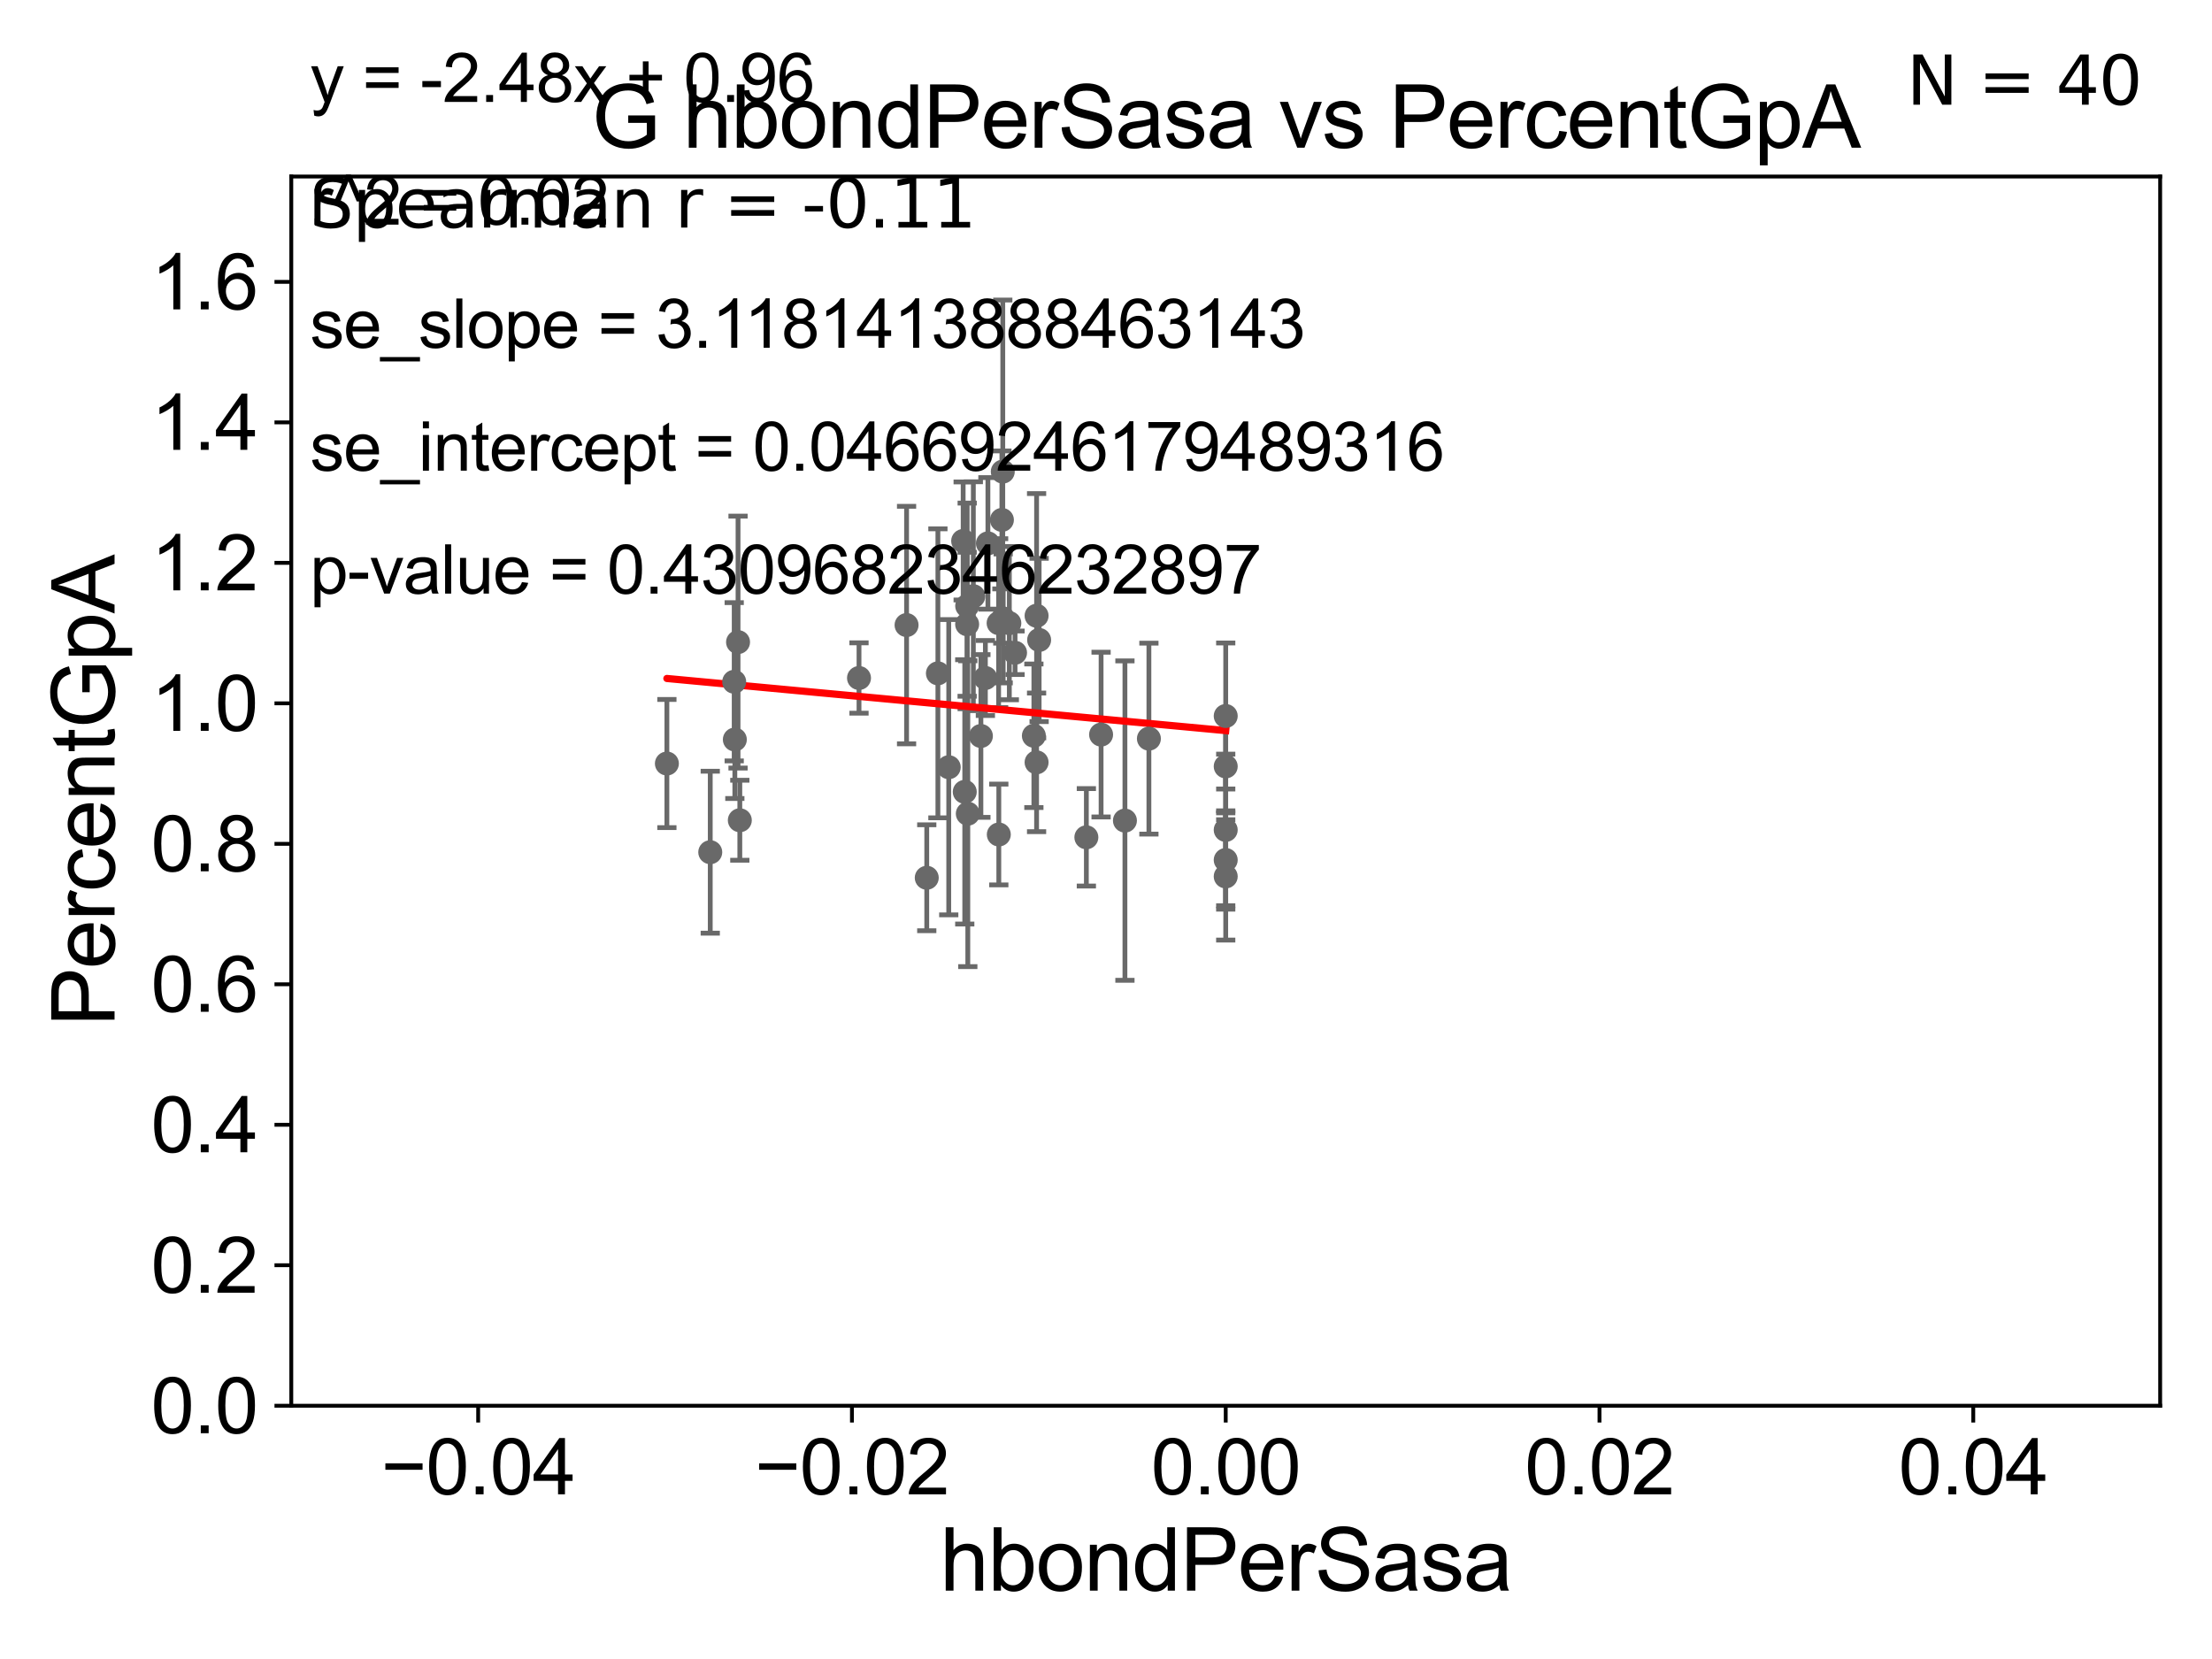 <?xml version="1.0" encoding="utf-8" standalone="no"?>
<!DOCTYPE svg PUBLIC "-//W3C//DTD SVG 1.1//EN"
  "http://www.w3.org/Graphics/SVG/1.1/DTD/svg11.dtd">
<svg xmlns:xlink="http://www.w3.org/1999/xlink" width="460.8pt" height="345.6pt" viewBox="0 0 460.8 345.6" xmlns="http://www.w3.org/2000/svg" version="1.1">
 <defs>
  <style type="text/css">*{stroke-linejoin: round; stroke-linecap: butt}</style>
 </defs>
 <g id="figure_1">
  <g id="patch_1">
   <path d="M 0 345.6 
L 460.8 345.6 
L 460.8 0 
L 0 0 
z
" style="fill: #ffffff"/>
  </g>
  <g id="axes_1">
   <g id="patch_2">
    <path d="M 60.68 292.84 
L 450 292.84 
L 450 36.775 
L 60.68 36.775 
z
" style="fill: #ffffff"/>
   </g>
   <g id="PathCollection_1">
    <defs>
     <path id="m5a0ee849ea" d="M 0 1.118 
C 0.297 1.118 0.581 1 0.791 0.791 
C 1 0.581 1.118 0.297 1.118 0 
C 1.118 -0.297 1 -0.581 0.791 -0.791 
C 0.581 -1 0.297 -1.118 0 -1.118 
C -0.297 -1.118 -0.581 -1 -0.791 -0.791 
C -1 -0.581 -1.118 -0.297 -1.118 0 
C -1.118 0.297 -1 0.581 -0.791 0.791 
C -0.581 1 -0.297 1.118 0 1.118 
z
" style="stroke: #696969"/>
    </defs>
    <g clip-path="url(#pacbccdaac9)">
     <use xlink:href="#m5a0ee849ea" x="205.273" y="141.24" style="fill: #696969; stroke: #696969"/>
     <use xlink:href="#m5a0ee849ea" x="211.454" y="135.984" style="fill: #696969; stroke: #696969"/>
     <use xlink:href="#m5a0ee849ea" x="215.376" y="153.276" style="fill: #696969; stroke: #696969"/>
     <use xlink:href="#m5a0ee849ea" x="200.644" y="112.694" style="fill: #696969; stroke: #696969"/>
     <use xlink:href="#m5a0ee849ea" x="208.071" y="173.84" style="fill: #696969; stroke: #696969"/>
     <use xlink:href="#m5a0ee849ea" x="202.764" y="124.199" style="fill: #696969; stroke: #696969"/>
     <use xlink:href="#m5a0ee849ea" x="193.06" y="182.855" style="fill: #696969; stroke: #696969"/>
     <use xlink:href="#m5a0ee849ea" x="138.925" y="159.059" style="fill: #696969; stroke: #696969"/>
     <use xlink:href="#m5a0ee849ea" x="215.94" y="128.271" style="fill: #696969; stroke: #696969"/>
     <use xlink:href="#m5a0ee849ea" x="255.34" y="159.655" style="fill: #696969; stroke: #696969"/>
     <use xlink:href="#m5a0ee849ea" x="234.344" y="170.946" style="fill: #696969; stroke: #696969"/>
     <use xlink:href="#m5a0ee849ea" x="226.309" y="174.428" style="fill: #696969; stroke: #696969"/>
     <use xlink:href="#m5a0ee849ea" x="239.338" y="153.873" style="fill: #696969; stroke: #696969"/>
     <use xlink:href="#m5a0ee849ea" x="255.34" y="172.893" style="fill: #696969; stroke: #696969"/>
     <use xlink:href="#m5a0ee849ea" x="216.47" y="133.316" style="fill: #696969; stroke: #696969"/>
     <use xlink:href="#m5a0ee849ea" x="229.377" y="153.029" style="fill: #696969; stroke: #696969"/>
     <use xlink:href="#m5a0ee849ea" x="255.34" y="179.153" style="fill: #696969; stroke: #696969"/>
     <use xlink:href="#m5a0ee849ea" x="201.613" y="169.507" style="fill: #696969; stroke: #696969"/>
     <use xlink:href="#m5a0ee849ea" x="208.978" y="128.83" style="fill: #696969; stroke: #696969"/>
     <use xlink:href="#m5a0ee849ea" x="208.898" y="98.244" style="fill: #696969; stroke: #696969"/>
     <use xlink:href="#m5a0ee849ea" x="197.641" y="159.824" style="fill: #696969; stroke: #696969"/>
     <use xlink:href="#m5a0ee849ea" x="188.855" y="130.211" style="fill: #696969; stroke: #696969"/>
     <use xlink:href="#m5a0ee849ea" x="215.939" y="158.81" style="fill: #696969; stroke: #696969"/>
     <use xlink:href="#m5a0ee849ea" x="201.483" y="126.225" style="fill: #696969; stroke: #696969"/>
     <use xlink:href="#m5a0ee849ea" x="178.947" y="141.241" style="fill: #696969; stroke: #696969"/>
     <use xlink:href="#m5a0ee849ea" x="153.081" y="154.059" style="fill: #696969; stroke: #696969"/>
     <use xlink:href="#m5a0ee849ea" x="205.8" y="113.195" style="fill: #696969; stroke: #696969"/>
     <use xlink:href="#m5a0ee849ea" x="201.474" y="130.045" style="fill: #696969; stroke: #696969"/>
     <use xlink:href="#m5a0ee849ea" x="208.716" y="108.307" style="fill: #696969; stroke: #696969"/>
     <use xlink:href="#m5a0ee849ea" x="147.959" y="177.53" style="fill: #696969; stroke: #696969"/>
     <use xlink:href="#m5a0ee849ea" x="154.118" y="170.873" style="fill: #696969; stroke: #696969"/>
     <use xlink:href="#m5a0ee849ea" x="200.977" y="164.96" style="fill: #696969; stroke: #696969"/>
     <use xlink:href="#m5a0ee849ea" x="208.031" y="129.809" style="fill: #696969; stroke: #696969"/>
     <use xlink:href="#m5a0ee849ea" x="152.948" y="142.026" style="fill: #696969; stroke: #696969"/>
     <use xlink:href="#m5a0ee849ea" x="210.263" y="129.815" style="fill: #696969; stroke: #696969"/>
     <use xlink:href="#m5a0ee849ea" x="153.748" y="133.761" style="fill: #696969; stroke: #696969"/>
     <use xlink:href="#m5a0ee849ea" x="204.34" y="153.321" style="fill: #696969; stroke: #696969"/>
     <use xlink:href="#m5a0ee849ea" x="195.383" y="140.27" style="fill: #696969; stroke: #696969"/>
     <use xlink:href="#m5a0ee849ea" x="255.34" y="182.58" style="fill: #696969; stroke: #696969"/>
     <use xlink:href="#m5a0ee849ea" x="255.34" y="149.156" style="fill: #696969; stroke: #696969"/>
    </g>
   </g>
   <g id="matplotlib.axis_1">
    <g id="xtick_1">
     <g id="line2d_1">
      <defs>
       <path id="mcd9a5e4a16" d="M 0 0 
L 0 3.5 
" style="stroke: #000000; stroke-width: 0.8"/>
      </defs>
      <g>
       <use xlink:href="#mcd9a5e4a16" x="99.612" y="292.84" style="stroke: #000000; stroke-width: 0.8"/>
      </g>
     </g>
     <g id="text_1">
      <!-- −0.04 -->
      <g transform="translate(79.371 311.293)scale(0.16 -0.16)">
       <defs>
        <path id="ArialMT-2212" d="M 3381 1997 
L 356 1997 
L 356 2522 
L 3381 2522 
L 3381 1997 
z
" transform="scale(0.016)"/>
        <path id="ArialMT-30" d="M 266 2259 
Q 266 3072 433 3567 
Q 600 4063 929 4331 
Q 1259 4600 1759 4600 
Q 2128 4600 2406 4451 
Q 2684 4303 2865 4023 
Q 3047 3744 3150 3342 
Q 3253 2941 3253 2259 
Q 3253 1453 3087 958 
Q 2922 463 2592 192 
Q 2263 -78 1759 -78 
Q 1097 -78 719 397 
Q 266 969 266 2259 
z
M 844 2259 
Q 844 1131 1108 757 
Q 1372 384 1759 384 
Q 2147 384 2411 759 
Q 2675 1134 2675 2259 
Q 2675 3391 2411 3762 
Q 2147 4134 1753 4134 
Q 1366 4134 1134 3806 
Q 844 3388 844 2259 
z
" transform="scale(0.016)"/>
        <path id="ArialMT-2e" d="M 581 0 
L 581 641 
L 1222 641 
L 1222 0 
L 581 0 
z
" transform="scale(0.016)"/>
        <path id="ArialMT-34" d="M 2069 0 
L 2069 1097 
L 81 1097 
L 81 1613 
L 2172 4581 
L 2631 4581 
L 2631 1613 
L 3250 1613 
L 3250 1097 
L 2631 1097 
L 2631 0 
L 2069 0 
z
M 2069 1613 
L 2069 3678 
L 634 1613 
L 2069 1613 
z
" transform="scale(0.016)"/>
       </defs>
       <use xlink:href="#ArialMT-2212"/>
       <use xlink:href="#ArialMT-30" x="58.398"/>
       <use xlink:href="#ArialMT-2e" x="114.014"/>
       <use xlink:href="#ArialMT-30" x="141.797"/>
       <use xlink:href="#ArialMT-34" x="197.412"/>
      </g>
     </g>
    </g>
    <g id="xtick_2">
     <g id="line2d_2">
      <g>
       <use xlink:href="#mcd9a5e4a16" x="177.476" y="292.84" style="stroke: #000000; stroke-width: 0.8"/>
      </g>
     </g>
     <g id="text_2">
      <!-- −0.02 -->
      <g transform="translate(157.235 311.293)scale(0.16 -0.16)">
       <defs>
        <path id="ArialMT-32" d="M 3222 541 
L 3222 0 
L 194 0 
Q 188 203 259 391 
Q 375 700 629 1000 
Q 884 1300 1366 1694 
Q 2113 2306 2375 2664 
Q 2638 3022 2638 3341 
Q 2638 3675 2398 3904 
Q 2159 4134 1775 4134 
Q 1369 4134 1125 3890 
Q 881 3647 878 3216 
L 300 3275 
Q 359 3922 746 4261 
Q 1134 4600 1788 4600 
Q 2447 4600 2831 4234 
Q 3216 3869 3216 3328 
Q 3216 3053 3103 2787 
Q 2991 2522 2730 2228 
Q 2469 1934 1863 1422 
Q 1356 997 1212 845 
Q 1069 694 975 541 
L 3222 541 
z
" transform="scale(0.016)"/>
       </defs>
       <use xlink:href="#ArialMT-2212"/>
       <use xlink:href="#ArialMT-30" x="58.398"/>
       <use xlink:href="#ArialMT-2e" x="114.014"/>
       <use xlink:href="#ArialMT-30" x="141.797"/>
       <use xlink:href="#ArialMT-32" x="197.412"/>
      </g>
     </g>
    </g>
    <g id="xtick_3">
     <g id="line2d_3">
      <g>
       <use xlink:href="#mcd9a5e4a16" x="255.34" y="292.84" style="stroke: #000000; stroke-width: 0.8"/>
      </g>
     </g>
     <g id="text_3">
      <!-- 0.00 -->
      <g transform="translate(239.771 311.293)scale(0.16 -0.16)">
       <use xlink:href="#ArialMT-30"/>
       <use xlink:href="#ArialMT-2e" x="55.615"/>
       <use xlink:href="#ArialMT-30" x="83.398"/>
       <use xlink:href="#ArialMT-30" x="139.014"/>
      </g>
     </g>
    </g>
    <g id="xtick_4">
     <g id="line2d_4">
      <g>
       <use xlink:href="#mcd9a5e4a16" x="333.204" y="292.84" style="stroke: #000000; stroke-width: 0.8"/>
      </g>
     </g>
     <g id="text_4">
      <!-- 0.02 -->
      <g transform="translate(317.635 311.293)scale(0.16 -0.16)">
       <use xlink:href="#ArialMT-30"/>
       <use xlink:href="#ArialMT-2e" x="55.615"/>
       <use xlink:href="#ArialMT-30" x="83.398"/>
       <use xlink:href="#ArialMT-32" x="139.014"/>
      </g>
     </g>
    </g>
    <g id="xtick_5">
     <g id="line2d_5">
      <g>
       <use xlink:href="#mcd9a5e4a16" x="411.068" y="292.84" style="stroke: #000000; stroke-width: 0.8"/>
      </g>
     </g>
     <g id="text_5">
      <!-- 0.04 -->
      <g transform="translate(395.499 311.293)scale(0.16 -0.16)">
       <use xlink:href="#ArialMT-30"/>
       <use xlink:href="#ArialMT-2e" x="55.615"/>
       <use xlink:href="#ArialMT-30" x="83.398"/>
       <use xlink:href="#ArialMT-34" x="139.014"/>
      </g>
     </g>
    </g>
    <g id="text_6">
     <!-- hbondPerSasa -->
     <g transform="translate(195.798 331.357)scale(0.18 -0.18)">
      <defs>
       <path id="ArialMT-68" d="M 422 0 
L 422 4581 
L 984 4581 
L 984 2938 
Q 1378 3394 1978 3394 
Q 2347 3394 2619 3248 
Q 2891 3103 3008 2847 
Q 3125 2591 3125 2103 
L 3125 0 
L 2563 0 
L 2563 2103 
Q 2563 2525 2380 2717 
Q 2197 2909 1863 2909 
Q 1613 2909 1392 2779 
Q 1172 2650 1078 2428 
Q 984 2206 984 1816 
L 984 0 
L 422 0 
z
" transform="scale(0.016)"/>
       <path id="ArialMT-62" d="M 941 0 
L 419 0 
L 419 4581 
L 981 4581 
L 981 2947 
Q 1338 3394 1891 3394 
Q 2197 3394 2470 3270 
Q 2744 3147 2920 2923 
Q 3097 2700 3197 2384 
Q 3297 2069 3297 1709 
Q 3297 856 2875 390 
Q 2453 -75 1863 -75 
Q 1275 -75 941 416 
L 941 0 
z
M 934 1684 
Q 934 1088 1097 822 
Q 1363 388 1816 388 
Q 2184 388 2453 708 
Q 2722 1028 2722 1663 
Q 2722 2313 2464 2622 
Q 2206 2931 1841 2931 
Q 1472 2931 1203 2611 
Q 934 2291 934 1684 
z
" transform="scale(0.016)"/>
       <path id="ArialMT-6f" d="M 213 1659 
Q 213 2581 725 3025 
Q 1153 3394 1769 3394 
Q 2453 3394 2887 2945 
Q 3322 2497 3322 1706 
Q 3322 1066 3130 698 
Q 2938 331 2570 128 
Q 2203 -75 1769 -75 
Q 1072 -75 642 372 
Q 213 819 213 1659 
z
M 791 1659 
Q 791 1022 1069 705 
Q 1347 388 1769 388 
Q 2188 388 2466 706 
Q 2744 1025 2744 1678 
Q 2744 2294 2464 2611 
Q 2184 2928 1769 2928 
Q 1347 2928 1069 2612 
Q 791 2297 791 1659 
z
" transform="scale(0.016)"/>
       <path id="ArialMT-6e" d="M 422 0 
L 422 3319 
L 928 3319 
L 928 2847 
Q 1294 3394 1984 3394 
Q 2284 3394 2536 3286 
Q 2788 3178 2913 3003 
Q 3038 2828 3088 2588 
Q 3119 2431 3119 2041 
L 3119 0 
L 2556 0 
L 2556 2019 
Q 2556 2363 2490 2533 
Q 2425 2703 2258 2804 
Q 2091 2906 1866 2906 
Q 1506 2906 1245 2678 
Q 984 2450 984 1813 
L 984 0 
L 422 0 
z
" transform="scale(0.016)"/>
       <path id="ArialMT-64" d="M 2575 0 
L 2575 419 
Q 2259 -75 1647 -75 
Q 1250 -75 917 144 
Q 584 363 401 755 
Q 219 1147 219 1656 
Q 219 2153 384 2558 
Q 550 2963 881 3178 
Q 1213 3394 1622 3394 
Q 1922 3394 2156 3267 
Q 2391 3141 2538 2938 
L 2538 4581 
L 3097 4581 
L 3097 0 
L 2575 0 
z
M 797 1656 
Q 797 1019 1065 703 
Q 1334 388 1700 388 
Q 2069 388 2326 689 
Q 2584 991 2584 1609 
Q 2584 2291 2321 2609 
Q 2059 2928 1675 2928 
Q 1300 2928 1048 2622 
Q 797 2316 797 1656 
z
" transform="scale(0.016)"/>
       <path id="ArialMT-50" d="M 494 0 
L 494 4581 
L 2222 4581 
Q 2678 4581 2919 4538 
Q 3256 4481 3484 4323 
Q 3713 4166 3852 3881 
Q 3991 3597 3991 3256 
Q 3991 2672 3619 2267 
Q 3247 1863 2275 1863 
L 1100 1863 
L 1100 0 
L 494 0 
z
M 1100 2403 
L 2284 2403 
Q 2872 2403 3119 2622 
Q 3366 2841 3366 3238 
Q 3366 3525 3220 3729 
Q 3075 3934 2838 4000 
Q 2684 4041 2272 4041 
L 1100 4041 
L 1100 2403 
z
" transform="scale(0.016)"/>
       <path id="ArialMT-65" d="M 2694 1069 
L 3275 997 
Q 3138 488 2766 206 
Q 2394 -75 1816 -75 
Q 1088 -75 661 373 
Q 234 822 234 1631 
Q 234 2469 665 2931 
Q 1097 3394 1784 3394 
Q 2450 3394 2872 2941 
Q 3294 2488 3294 1666 
Q 3294 1616 3291 1516 
L 816 1516 
Q 847 969 1125 678 
Q 1403 388 1819 388 
Q 2128 388 2347 550 
Q 2566 713 2694 1069 
z
M 847 1978 
L 2700 1978 
Q 2663 2397 2488 2606 
Q 2219 2931 1791 2931 
Q 1403 2931 1139 2672 
Q 875 2413 847 1978 
z
" transform="scale(0.016)"/>
       <path id="ArialMT-72" d="M 416 0 
L 416 3319 
L 922 3319 
L 922 2816 
Q 1116 3169 1280 3281 
Q 1444 3394 1641 3394 
Q 1925 3394 2219 3213 
L 2025 2691 
Q 1819 2813 1613 2813 
Q 1428 2813 1281 2702 
Q 1134 2591 1072 2394 
Q 978 2094 978 1738 
L 978 0 
L 416 0 
z
" transform="scale(0.016)"/>
       <path id="ArialMT-53" d="M 288 1472 
L 859 1522 
Q 900 1178 1048 958 
Q 1197 738 1509 602 
Q 1822 466 2213 466 
Q 2559 466 2825 569 
Q 3091 672 3220 851 
Q 3350 1031 3350 1244 
Q 3350 1459 3225 1620 
Q 3100 1781 2813 1891 
Q 2628 1963 1997 2114 
Q 1366 2266 1113 2400 
Q 784 2572 623 2826 
Q 463 3081 463 3397 
Q 463 3744 659 4045 
Q 856 4347 1234 4503 
Q 1613 4659 2075 4659 
Q 2584 4659 2973 4495 
Q 3363 4331 3572 4012 
Q 3781 3694 3797 3291 
L 3216 3247 
Q 3169 3681 2898 3903 
Q 2628 4125 2100 4125 
Q 1550 4125 1298 3923 
Q 1047 3722 1047 3438 
Q 1047 3191 1225 3031 
Q 1400 2872 2139 2705 
Q 2878 2538 3153 2413 
Q 3553 2228 3743 1945 
Q 3934 1663 3934 1294 
Q 3934 928 3725 604 
Q 3516 281 3123 101 
Q 2731 -78 2241 -78 
Q 1619 -78 1198 103 
Q 778 284 539 648 
Q 300 1013 288 1472 
z
" transform="scale(0.016)"/>
       <path id="ArialMT-61" d="M 2588 409 
Q 2275 144 1986 34 
Q 1697 -75 1366 -75 
Q 819 -75 525 192 
Q 231 459 231 875 
Q 231 1119 342 1320 
Q 453 1522 633 1644 
Q 813 1766 1038 1828 
Q 1203 1872 1538 1913 
Q 2219 1994 2541 2106 
Q 2544 2222 2544 2253 
Q 2544 2597 2384 2738 
Q 2169 2928 1744 2928 
Q 1347 2928 1158 2789 
Q 969 2650 878 2297 
L 328 2372 
Q 403 2725 575 2942 
Q 747 3159 1072 3276 
Q 1397 3394 1825 3394 
Q 2250 3394 2515 3294 
Q 2781 3194 2906 3042 
Q 3031 2891 3081 2659 
Q 3109 2516 3109 2141 
L 3109 1391 
Q 3109 606 3145 398 
Q 3181 191 3288 0 
L 2700 0 
Q 2613 175 2588 409 
z
M 2541 1666 
Q 2234 1541 1622 1453 
Q 1275 1403 1131 1340 
Q 988 1278 909 1158 
Q 831 1038 831 891 
Q 831 666 1001 516 
Q 1172 366 1500 366 
Q 1825 366 2078 508 
Q 2331 650 2450 897 
Q 2541 1088 2541 1459 
L 2541 1666 
z
" transform="scale(0.016)"/>
       <path id="ArialMT-73" d="M 197 991 
L 753 1078 
Q 800 744 1014 566 
Q 1228 388 1613 388 
Q 2000 388 2187 545 
Q 2375 703 2375 916 
Q 2375 1106 2209 1216 
Q 2094 1291 1634 1406 
Q 1016 1563 777 1677 
Q 538 1791 414 1992 
Q 291 2194 291 2438 
Q 291 2659 392 2848 
Q 494 3038 669 3163 
Q 800 3259 1026 3326 
Q 1253 3394 1513 3394 
Q 1903 3394 2198 3281 
Q 2494 3169 2634 2976 
Q 2775 2784 2828 2463 
L 2278 2388 
Q 2241 2644 2061 2787 
Q 1881 2931 1553 2931 
Q 1166 2931 1000 2803 
Q 834 2675 834 2503 
Q 834 2394 903 2306 
Q 972 2216 1119 2156 
Q 1203 2125 1616 2013 
Q 2213 1853 2448 1751 
Q 2684 1650 2818 1456 
Q 2953 1263 2953 975 
Q 2953 694 2789 445 
Q 2625 197 2315 61 
Q 2006 -75 1616 -75 
Q 969 -75 630 194 
Q 291 463 197 991 
z
" transform="scale(0.016)"/>
      </defs>
      <use xlink:href="#ArialMT-68"/>
      <use xlink:href="#ArialMT-62" x="55.615"/>
      <use xlink:href="#ArialMT-6f" x="111.23"/>
      <use xlink:href="#ArialMT-6e" x="166.846"/>
      <use xlink:href="#ArialMT-64" x="222.461"/>
      <use xlink:href="#ArialMT-50" x="278.076"/>
      <use xlink:href="#ArialMT-65" x="344.775"/>
      <use xlink:href="#ArialMT-72" x="400.391"/>
      <use xlink:href="#ArialMT-53" x="433.691"/>
      <use xlink:href="#ArialMT-61" x="500.391"/>
      <use xlink:href="#ArialMT-73" x="556.006"/>
      <use xlink:href="#ArialMT-61" x="606.006"/>
     </g>
    </g>
   </g>
   <g id="matplotlib.axis_2">
    <g id="ytick_1">
     <g id="line2d_6">
      <defs>
       <path id="m90f210273b" d="M 0 0 
L -3.5 0 
" style="stroke: #000000; stroke-width: 0.8"/>
      </defs>
      <g>
       <use xlink:href="#m90f210273b" x="60.68" y="292.84" style="stroke: #000000; stroke-width: 0.8"/>
      </g>
     </g>
     <g id="text_7">
      <!-- 0.0 -->
      <g transform="translate(31.44 298.566)scale(0.16 -0.16)">
       <use xlink:href="#ArialMT-30"/>
       <use xlink:href="#ArialMT-2e" x="55.615"/>
       <use xlink:href="#ArialMT-30" x="83.398"/>
      </g>
     </g>
    </g>
    <g id="ytick_2">
     <g id="line2d_7">
      <g>
       <use xlink:href="#m90f210273b" x="60.68" y="263.575" style="stroke: #000000; stroke-width: 0.8"/>
      </g>
     </g>
     <g id="text_8">
      <!-- 0.2 -->
      <g transform="translate(31.44 269.302)scale(0.16 -0.16)">
       <use xlink:href="#ArialMT-30"/>
       <use xlink:href="#ArialMT-2e" x="55.615"/>
       <use xlink:href="#ArialMT-32" x="83.398"/>
      </g>
     </g>
    </g>
    <g id="ytick_3">
     <g id="line2d_8">
      <g>
       <use xlink:href="#m90f210273b" x="60.68" y="234.311" style="stroke: #000000; stroke-width: 0.8"/>
      </g>
     </g>
     <g id="text_9">
      <!-- 0.4 -->
      <g transform="translate(31.44 240.037)scale(0.16 -0.16)">
       <use xlink:href="#ArialMT-30"/>
       <use xlink:href="#ArialMT-2e" x="55.615"/>
       <use xlink:href="#ArialMT-34" x="83.398"/>
      </g>
     </g>
    </g>
    <g id="ytick_4">
     <g id="line2d_9">
      <g>
       <use xlink:href="#m90f210273b" x="60.68" y="205.046" style="stroke: #000000; stroke-width: 0.8"/>
      </g>
     </g>
     <g id="text_10">
      <!-- 0.6 -->
      <g transform="translate(31.44 210.772)scale(0.16 -0.16)">
       <defs>
        <path id="ArialMT-36" d="M 3184 3459 
L 2625 3416 
Q 2550 3747 2413 3897 
Q 2184 4138 1850 4138 
Q 1581 4138 1378 3988 
Q 1113 3794 959 3422 
Q 806 3050 800 2363 
Q 1003 2672 1297 2822 
Q 1591 2972 1913 2972 
Q 2475 2972 2870 2558 
Q 3266 2144 3266 1488 
Q 3266 1056 3080 686 
Q 2894 316 2569 119 
Q 2244 -78 1831 -78 
Q 1128 -78 684 439 
Q 241 956 241 2144 
Q 241 3472 731 4075 
Q 1159 4600 1884 4600 
Q 2425 4600 2770 4297 
Q 3116 3994 3184 3459 
z
M 888 1484 
Q 888 1194 1011 928 
Q 1134 663 1356 523 
Q 1578 384 1822 384 
Q 2178 384 2434 671 
Q 2691 959 2691 1453 
Q 2691 1928 2437 2201 
Q 2184 2475 1800 2475 
Q 1419 2475 1153 2201 
Q 888 1928 888 1484 
z
" transform="scale(0.016)"/>
       </defs>
       <use xlink:href="#ArialMT-30"/>
       <use xlink:href="#ArialMT-2e" x="55.615"/>
       <use xlink:href="#ArialMT-36" x="83.398"/>
      </g>
     </g>
    </g>
    <g id="ytick_5">
     <g id="line2d_10">
      <g>
       <use xlink:href="#m90f210273b" x="60.68" y="175.782" style="stroke: #000000; stroke-width: 0.8"/>
      </g>
     </g>
     <g id="text_11">
      <!-- 0.8 -->
      <g transform="translate(31.44 181.508)scale(0.16 -0.16)">
       <defs>
        <path id="ArialMT-38" d="M 1131 2484 
Q 781 2613 612 2850 
Q 444 3088 444 3419 
Q 444 3919 803 4259 
Q 1163 4600 1759 4600 
Q 2359 4600 2725 4251 
Q 3091 3903 3091 3403 
Q 3091 3084 2923 2848 
Q 2756 2613 2416 2484 
Q 2838 2347 3058 2040 
Q 3278 1734 3278 1309 
Q 3278 722 2862 322 
Q 2447 -78 1769 -78 
Q 1091 -78 675 323 
Q 259 725 259 1325 
Q 259 1772 486 2073 
Q 713 2375 1131 2484 
z
M 1019 3438 
Q 1019 3113 1228 2906 
Q 1438 2700 1772 2700 
Q 2097 2700 2305 2904 
Q 2513 3109 2513 3406 
Q 2513 3716 2298 3927 
Q 2084 4138 1766 4138 
Q 1444 4138 1231 3931 
Q 1019 3725 1019 3438 
z
M 838 1322 
Q 838 1081 952 856 
Q 1066 631 1291 507 
Q 1516 384 1775 384 
Q 2178 384 2440 643 
Q 2703 903 2703 1303 
Q 2703 1709 2433 1975 
Q 2163 2241 1756 2241 
Q 1359 2241 1098 1978 
Q 838 1716 838 1322 
z
" transform="scale(0.016)"/>
       </defs>
       <use xlink:href="#ArialMT-30"/>
       <use xlink:href="#ArialMT-2e" x="55.615"/>
       <use xlink:href="#ArialMT-38" x="83.398"/>
      </g>
     </g>
    </g>
    <g id="ytick_6">
     <g id="line2d_11">
      <g>
       <use xlink:href="#m90f210273b" x="60.68" y="146.517" style="stroke: #000000; stroke-width: 0.8"/>
      </g>
     </g>
     <g id="text_12">
      <!-- 1.0 -->
      <g transform="translate(31.44 152.243)scale(0.16 -0.16)">
       <defs>
        <path id="ArialMT-31" d="M 2384 0 
L 1822 0 
L 1822 3584 
Q 1619 3391 1289 3197 
Q 959 3003 697 2906 
L 697 3450 
Q 1169 3672 1522 3987 
Q 1875 4303 2022 4600 
L 2384 4600 
L 2384 0 
z
" transform="scale(0.016)"/>
       </defs>
       <use xlink:href="#ArialMT-31"/>
       <use xlink:href="#ArialMT-2e" x="55.615"/>
       <use xlink:href="#ArialMT-30" x="83.398"/>
      </g>
     </g>
    </g>
    <g id="ytick_7">
     <g id="line2d_12">
      <g>
       <use xlink:href="#m90f210273b" x="60.68" y="117.252" style="stroke: #000000; stroke-width: 0.8"/>
      </g>
     </g>
     <g id="text_13">
      <!-- 1.2 -->
      <g transform="translate(31.44 122.979)scale(0.16 -0.16)">
       <use xlink:href="#ArialMT-31"/>
       <use xlink:href="#ArialMT-2e" x="55.615"/>
       <use xlink:href="#ArialMT-32" x="83.398"/>
      </g>
     </g>
    </g>
    <g id="ytick_8">
     <g id="line2d_13">
      <g>
       <use xlink:href="#m90f210273b" x="60.68" y="87.988" style="stroke: #000000; stroke-width: 0.8"/>
      </g>
     </g>
     <g id="text_14">
      <!-- 1.4 -->
      <g transform="translate(31.44 93.714)scale(0.16 -0.16)">
       <use xlink:href="#ArialMT-31"/>
       <use xlink:href="#ArialMT-2e" x="55.615"/>
       <use xlink:href="#ArialMT-34" x="83.398"/>
      </g>
     </g>
    </g>
    <g id="ytick_9">
     <g id="line2d_14">
      <g>
       <use xlink:href="#m90f210273b" x="60.68" y="58.723" style="stroke: #000000; stroke-width: 0.8"/>
      </g>
     </g>
     <g id="text_15">
      <!-- 1.6 -->
      <g transform="translate(31.44 64.45)scale(0.16 -0.16)">
       <use xlink:href="#ArialMT-31"/>
       <use xlink:href="#ArialMT-2e" x="55.615"/>
       <use xlink:href="#ArialMT-36" x="83.398"/>
      </g>
     </g>
    </g>
    <g id="text_16">
     <!-- PercentGpA -->
     <g transform="translate(23.863 213.831)rotate(-90)scale(0.18 -0.18)">
      <defs>
       <path id="ArialMT-63" d="M 2588 1216 
L 3141 1144 
Q 3050 572 2676 248 
Q 2303 -75 1759 -75 
Q 1078 -75 664 370 
Q 250 816 250 1647 
Q 250 2184 428 2587 
Q 606 2991 970 3192 
Q 1334 3394 1763 3394 
Q 2303 3394 2647 3120 
Q 2991 2847 3088 2344 
L 2541 2259 
Q 2463 2594 2264 2762 
Q 2066 2931 1784 2931 
Q 1359 2931 1093 2626 
Q 828 2322 828 1663 
Q 828 994 1084 691 
Q 1341 388 1753 388 
Q 2084 388 2306 591 
Q 2528 794 2588 1216 
z
" transform="scale(0.016)"/>
       <path id="ArialMT-74" d="M 1650 503 
L 1731 6 
Q 1494 -44 1306 -44 
Q 1000 -44 831 53 
Q 663 150 594 308 
Q 525 466 525 972 
L 525 2881 
L 113 2881 
L 113 3319 
L 525 3319 
L 525 4141 
L 1084 4478 
L 1084 3319 
L 1650 3319 
L 1650 2881 
L 1084 2881 
L 1084 941 
Q 1084 700 1114 631 
Q 1144 563 1211 522 
Q 1278 481 1403 481 
Q 1497 481 1650 503 
z
" transform="scale(0.016)"/>
       <path id="ArialMT-47" d="M 2638 1797 
L 2638 2334 
L 4578 2338 
L 4578 638 
Q 4131 281 3656 101 
Q 3181 -78 2681 -78 
Q 2006 -78 1454 211 
Q 903 500 622 1047 
Q 341 1594 341 2269 
Q 341 2938 620 3517 
Q 900 4097 1425 4378 
Q 1950 4659 2634 4659 
Q 3131 4659 3532 4498 
Q 3934 4338 4162 4050 
Q 4391 3763 4509 3300 
L 3963 3150 
Q 3859 3500 3706 3700 
Q 3553 3900 3268 4020 
Q 2984 4141 2638 4141 
Q 2222 4141 1919 4014 
Q 1616 3888 1430 3681 
Q 1244 3475 1141 3228 
Q 966 2803 966 2306 
Q 966 1694 1177 1281 
Q 1388 869 1791 669 
Q 2194 469 2647 469 
Q 3041 469 3416 620 
Q 3791 772 3984 944 
L 3984 1797 
L 2638 1797 
z
" transform="scale(0.016)"/>
       <path id="ArialMT-70" d="M 422 -1272 
L 422 3319 
L 934 3319 
L 934 2888 
Q 1116 3141 1344 3267 
Q 1572 3394 1897 3394 
Q 2322 3394 2647 3175 
Q 2972 2956 3137 2557 
Q 3303 2159 3303 1684 
Q 3303 1175 3120 767 
Q 2938 359 2589 142 
Q 2241 -75 1856 -75 
Q 1575 -75 1351 44 
Q 1128 163 984 344 
L 984 -1272 
L 422 -1272 
z
M 931 1641 
Q 931 1000 1190 694 
Q 1450 388 1819 388 
Q 2194 388 2461 705 
Q 2728 1022 2728 1688 
Q 2728 2322 2467 2637 
Q 2206 2953 1844 2953 
Q 1484 2953 1207 2617 
Q 931 2281 931 1641 
z
" transform="scale(0.016)"/>
       <path id="ArialMT-41" d="M -9 0 
L 1750 4581 
L 2403 4581 
L 4278 0 
L 3588 0 
L 3053 1388 
L 1138 1388 
L 634 0 
L -9 0 
z
M 1313 1881 
L 2866 1881 
L 2388 3150 
Q 2169 3728 2063 4100 
Q 1975 3659 1816 3225 
L 1313 1881 
z
" transform="scale(0.016)"/>
      </defs>
      <use xlink:href="#ArialMT-50"/>
      <use xlink:href="#ArialMT-65" x="66.699"/>
      <use xlink:href="#ArialMT-72" x="122.314"/>
      <use xlink:href="#ArialMT-63" x="155.615"/>
      <use xlink:href="#ArialMT-65" x="205.615"/>
      <use xlink:href="#ArialMT-6e" x="261.23"/>
      <use xlink:href="#ArialMT-74" x="316.846"/>
      <use xlink:href="#ArialMT-47" x="344.629"/>
      <use xlink:href="#ArialMT-70" x="422.412"/>
      <use xlink:href="#ArialMT-41" x="478.027"/>
     </g>
    </g>
   </g>
   <g id="LineCollection_1">
    <path d="M 205.273 149.056 
L 205.273 133.425 
" clip-path="url(#pacbccdaac9)" style="fill: none; stroke: #696969"/>
    <path d="M 211.454 140.52 
L 211.454 131.448 
" clip-path="url(#pacbccdaac9)" style="fill: none; stroke: #696969"/>
    <path d="M 215.376 168.229 
L 215.376 138.323 
" clip-path="url(#pacbccdaac9)" style="fill: none; stroke: #696969"/>
    <path d="M 200.644 124.987 
L 200.644 100.401 
" clip-path="url(#pacbccdaac9)" style="fill: none; stroke: #696969"/>
    <path d="M 208.071 184.335 
L 208.071 163.345 
" clip-path="url(#pacbccdaac9)" style="fill: none; stroke: #696969"/>
    <path d="M 202.764 148.034 
L 202.764 100.364 
" clip-path="url(#pacbccdaac9)" style="fill: none; stroke: #696969"/>
    <path d="M 193.06 193.889 
L 193.06 171.821 
" clip-path="url(#pacbccdaac9)" style="fill: none; stroke: #696969"/>
    <path d="M 138.925 172.405 
L 138.925 145.712 
" clip-path="url(#pacbccdaac9)" style="fill: none; stroke: #696969"/>
    <path d="M 215.94 153.721 
L 215.94 102.821 
" clip-path="url(#pacbccdaac9)" style="fill: none; stroke: #696969"/>
    <path d="M 255.34 170.762 
L 255.34 148.549 
" clip-path="url(#pacbccdaac9)" style="fill: none; stroke: #696969"/>
    <path d="M 234.344 204.216 
L 234.344 137.675 
" clip-path="url(#pacbccdaac9)" style="fill: none; stroke: #696969"/>
    <path d="M 226.309 184.578 
L 226.309 164.278 
" clip-path="url(#pacbccdaac9)" style="fill: none; stroke: #696969"/>
    <path d="M 239.338 173.761 
L 239.338 133.985 
" clip-path="url(#pacbccdaac9)" style="fill: none; stroke: #696969"/>
    <path d="M 255.34 188.684 
L 255.34 157.102 
" clip-path="url(#pacbccdaac9)" style="fill: none; stroke: #696969"/>
    <path d="M 216.47 150.319 
L 216.47 116.313 
" clip-path="url(#pacbccdaac9)" style="fill: none; stroke: #696969"/>
    <path d="M 229.377 170.188 
L 229.377 135.87 
" clip-path="url(#pacbccdaac9)" style="fill: none; stroke: #696969"/>
    <path d="M 255.34 189.393 
L 255.34 168.912 
" clip-path="url(#pacbccdaac9)" style="fill: none; stroke: #696969"/>
    <path d="M 201.613 201.362 
L 201.613 137.652 
" clip-path="url(#pacbccdaac9)" style="fill: none; stroke: #696969"/>
    <path d="M 208.978 142.256 
L 208.978 115.404 
" clip-path="url(#pacbccdaac9)" style="fill: none; stroke: #696969"/>
    <path d="M 208.898 133.986 
L 208.898 62.503 
" clip-path="url(#pacbccdaac9)" style="fill: none; stroke: #696969"/>
    <path d="M 197.641 190.579 
L 197.641 129.068 
" clip-path="url(#pacbccdaac9)" style="fill: none; stroke: #696969"/>
    <path d="M 188.855 154.95 
L 188.855 105.473 
" clip-path="url(#pacbccdaac9)" style="fill: none; stroke: #696969"/>
    <path d="M 215.939 173.248 
L 215.939 144.373 
" clip-path="url(#pacbccdaac9)" style="fill: none; stroke: #696969"/>
    <path d="M 201.483 147.644 
L 201.483 104.806 
" clip-path="url(#pacbccdaac9)" style="fill: none; stroke: #696969"/>
    <path d="M 178.947 148.57 
L 178.947 133.913 
" clip-path="url(#pacbccdaac9)" style="fill: none; stroke: #696969"/>
    <path d="M 153.081 166.344 
L 153.081 141.774 
" clip-path="url(#pacbccdaac9)" style="fill: none; stroke: #696969"/>
    <path d="M 205.8 126.9 
L 205.8 99.49 
" clip-path="url(#pacbccdaac9)" style="fill: none; stroke: #696969"/>
    <path d="M 201.474 145.04 
L 201.474 115.05 
" clip-path="url(#pacbccdaac9)" style="fill: none; stroke: #696969"/>
    <path d="M 208.716 122.681 
L 208.716 93.933 
" clip-path="url(#pacbccdaac9)" style="fill: none; stroke: #696969"/>
    <path d="M 147.959 194.397 
L 147.959 160.662 
" clip-path="url(#pacbccdaac9)" style="fill: none; stroke: #696969"/>
    <path d="M 154.118 179.204 
L 154.118 162.542 
" clip-path="url(#pacbccdaac9)" style="fill: none; stroke: #696969"/>
    <path d="M 200.977 192.492 
L 200.977 137.428 
" clip-path="url(#pacbccdaac9)" style="fill: none; stroke: #696969"/>
    <path d="M 208.031 147.398 
L 208.031 112.22 
" clip-path="url(#pacbccdaac9)" style="fill: none; stroke: #696969"/>
    <path d="M 152.948 158.513 
L 152.948 125.539 
" clip-path="url(#pacbccdaac9)" style="fill: none; stroke: #696969"/>
    <path d="M 210.263 145.774 
L 210.263 113.856 
" clip-path="url(#pacbccdaac9)" style="fill: none; stroke: #696969"/>
    <path d="M 153.748 160.002 
L 153.748 107.521 
" clip-path="url(#pacbccdaac9)" style="fill: none; stroke: #696969"/>
    <path d="M 204.34 170.269 
L 204.34 136.372 
" clip-path="url(#pacbccdaac9)" style="fill: none; stroke: #696969"/>
    <path d="M 195.383 170.369 
L 195.383 110.171 
" clip-path="url(#pacbccdaac9)" style="fill: none; stroke: #696969"/>
    <path d="M 255.34 195.833 
L 255.34 169.327 
" clip-path="url(#pacbccdaac9)" style="fill: none; stroke: #696969"/>
    <path d="M 255.34 164.366 
L 255.34 133.946 
" clip-path="url(#pacbccdaac9)" style="fill: none; stroke: #696969"/>
   </g>
   <g id="line2d_15">
    <defs>
     <path id="m7ae3b55b21" d="M 2 0 
L -2 -0 
" style="stroke: #696969"/>
    </defs>
    <g clip-path="url(#pacbccdaac9)">
     <use xlink:href="#m7ae3b55b21" x="205.273" y="149.056" style="fill: #696969; stroke: #696969"/>
     <use xlink:href="#m7ae3b55b21" x="211.454" y="140.52" style="fill: #696969; stroke: #696969"/>
     <use xlink:href="#m7ae3b55b21" x="215.376" y="168.229" style="fill: #696969; stroke: #696969"/>
     <use xlink:href="#m7ae3b55b21" x="200.644" y="124.987" style="fill: #696969; stroke: #696969"/>
     <use xlink:href="#m7ae3b55b21" x="208.071" y="184.335" style="fill: #696969; stroke: #696969"/>
     <use xlink:href="#m7ae3b55b21" x="202.764" y="148.034" style="fill: #696969; stroke: #696969"/>
     <use xlink:href="#m7ae3b55b21" x="193.06" y="193.889" style="fill: #696969; stroke: #696969"/>
     <use xlink:href="#m7ae3b55b21" x="138.925" y="172.405" style="fill: #696969; stroke: #696969"/>
     <use xlink:href="#m7ae3b55b21" x="215.94" y="153.721" style="fill: #696969; stroke: #696969"/>
     <use xlink:href="#m7ae3b55b21" x="255.34" y="170.762" style="fill: #696969; stroke: #696969"/>
     <use xlink:href="#m7ae3b55b21" x="234.344" y="204.216" style="fill: #696969; stroke: #696969"/>
     <use xlink:href="#m7ae3b55b21" x="226.309" y="184.578" style="fill: #696969; stroke: #696969"/>
     <use xlink:href="#m7ae3b55b21" x="239.338" y="173.761" style="fill: #696969; stroke: #696969"/>
     <use xlink:href="#m7ae3b55b21" x="255.34" y="188.684" style="fill: #696969; stroke: #696969"/>
     <use xlink:href="#m7ae3b55b21" x="216.47" y="150.319" style="fill: #696969; stroke: #696969"/>
     <use xlink:href="#m7ae3b55b21" x="229.377" y="170.188" style="fill: #696969; stroke: #696969"/>
     <use xlink:href="#m7ae3b55b21" x="255.34" y="189.393" style="fill: #696969; stroke: #696969"/>
     <use xlink:href="#m7ae3b55b21" x="201.613" y="201.362" style="fill: #696969; stroke: #696969"/>
     <use xlink:href="#m7ae3b55b21" x="208.978" y="142.256" style="fill: #696969; stroke: #696969"/>
     <use xlink:href="#m7ae3b55b21" x="208.898" y="133.986" style="fill: #696969; stroke: #696969"/>
     <use xlink:href="#m7ae3b55b21" x="197.641" y="190.579" style="fill: #696969; stroke: #696969"/>
     <use xlink:href="#m7ae3b55b21" x="188.855" y="154.95" style="fill: #696969; stroke: #696969"/>
     <use xlink:href="#m7ae3b55b21" x="215.939" y="173.248" style="fill: #696969; stroke: #696969"/>
     <use xlink:href="#m7ae3b55b21" x="201.483" y="147.644" style="fill: #696969; stroke: #696969"/>
     <use xlink:href="#m7ae3b55b21" x="178.947" y="148.57" style="fill: #696969; stroke: #696969"/>
     <use xlink:href="#m7ae3b55b21" x="153.081" y="166.344" style="fill: #696969; stroke: #696969"/>
     <use xlink:href="#m7ae3b55b21" x="205.8" y="126.9" style="fill: #696969; stroke: #696969"/>
     <use xlink:href="#m7ae3b55b21" x="201.474" y="145.04" style="fill: #696969; stroke: #696969"/>
     <use xlink:href="#m7ae3b55b21" x="208.716" y="122.681" style="fill: #696969; stroke: #696969"/>
     <use xlink:href="#m7ae3b55b21" x="147.959" y="194.397" style="fill: #696969; stroke: #696969"/>
     <use xlink:href="#m7ae3b55b21" x="154.118" y="179.204" style="fill: #696969; stroke: #696969"/>
     <use xlink:href="#m7ae3b55b21" x="200.977" y="192.492" style="fill: #696969; stroke: #696969"/>
     <use xlink:href="#m7ae3b55b21" x="208.031" y="147.398" style="fill: #696969; stroke: #696969"/>
     <use xlink:href="#m7ae3b55b21" x="152.948" y="158.513" style="fill: #696969; stroke: #696969"/>
     <use xlink:href="#m7ae3b55b21" x="210.263" y="145.774" style="fill: #696969; stroke: #696969"/>
     <use xlink:href="#m7ae3b55b21" x="153.748" y="160.002" style="fill: #696969; stroke: #696969"/>
     <use xlink:href="#m7ae3b55b21" x="204.34" y="170.269" style="fill: #696969; stroke: #696969"/>
     <use xlink:href="#m7ae3b55b21" x="195.383" y="170.369" style="fill: #696969; stroke: #696969"/>
     <use xlink:href="#m7ae3b55b21" x="255.34" y="195.833" style="fill: #696969; stroke: #696969"/>
     <use xlink:href="#m7ae3b55b21" x="255.34" y="164.366" style="fill: #696969; stroke: #696969"/>
    </g>
   </g>
   <g id="line2d_16">
    <g clip-path="url(#pacbccdaac9)">
     <use xlink:href="#m7ae3b55b21" x="205.273" y="133.425" style="fill: #696969; stroke: #696969"/>
     <use xlink:href="#m7ae3b55b21" x="211.454" y="131.448" style="fill: #696969; stroke: #696969"/>
     <use xlink:href="#m7ae3b55b21" x="215.376" y="138.323" style="fill: #696969; stroke: #696969"/>
     <use xlink:href="#m7ae3b55b21" x="200.644" y="100.401" style="fill: #696969; stroke: #696969"/>
     <use xlink:href="#m7ae3b55b21" x="208.071" y="163.345" style="fill: #696969; stroke: #696969"/>
     <use xlink:href="#m7ae3b55b21" x="202.764" y="100.364" style="fill: #696969; stroke: #696969"/>
     <use xlink:href="#m7ae3b55b21" x="193.06" y="171.821" style="fill: #696969; stroke: #696969"/>
     <use xlink:href="#m7ae3b55b21" x="138.925" y="145.712" style="fill: #696969; stroke: #696969"/>
     <use xlink:href="#m7ae3b55b21" x="215.94" y="102.821" style="fill: #696969; stroke: #696969"/>
     <use xlink:href="#m7ae3b55b21" x="255.34" y="148.549" style="fill: #696969; stroke: #696969"/>
     <use xlink:href="#m7ae3b55b21" x="234.344" y="137.675" style="fill: #696969; stroke: #696969"/>
     <use xlink:href="#m7ae3b55b21" x="226.309" y="164.278" style="fill: #696969; stroke: #696969"/>
     <use xlink:href="#m7ae3b55b21" x="239.338" y="133.985" style="fill: #696969; stroke: #696969"/>
     <use xlink:href="#m7ae3b55b21" x="255.34" y="157.102" style="fill: #696969; stroke: #696969"/>
     <use xlink:href="#m7ae3b55b21" x="216.47" y="116.313" style="fill: #696969; stroke: #696969"/>
     <use xlink:href="#m7ae3b55b21" x="229.377" y="135.87" style="fill: #696969; stroke: #696969"/>
     <use xlink:href="#m7ae3b55b21" x="255.34" y="168.912" style="fill: #696969; stroke: #696969"/>
     <use xlink:href="#m7ae3b55b21" x="201.613" y="137.652" style="fill: #696969; stroke: #696969"/>
     <use xlink:href="#m7ae3b55b21" x="208.978" y="115.404" style="fill: #696969; stroke: #696969"/>
     <use xlink:href="#m7ae3b55b21" x="208.898" y="62.503" style="fill: #696969; stroke: #696969"/>
     <use xlink:href="#m7ae3b55b21" x="197.641" y="129.068" style="fill: #696969; stroke: #696969"/>
     <use xlink:href="#m7ae3b55b21" x="188.855" y="105.473" style="fill: #696969; stroke: #696969"/>
     <use xlink:href="#m7ae3b55b21" x="215.939" y="144.373" style="fill: #696969; stroke: #696969"/>
     <use xlink:href="#m7ae3b55b21" x="201.483" y="104.806" style="fill: #696969; stroke: #696969"/>
     <use xlink:href="#m7ae3b55b21" x="178.947" y="133.913" style="fill: #696969; stroke: #696969"/>
     <use xlink:href="#m7ae3b55b21" x="153.081" y="141.774" style="fill: #696969; stroke: #696969"/>
     <use xlink:href="#m7ae3b55b21" x="205.8" y="99.49" style="fill: #696969; stroke: #696969"/>
     <use xlink:href="#m7ae3b55b21" x="201.474" y="115.05" style="fill: #696969; stroke: #696969"/>
     <use xlink:href="#m7ae3b55b21" x="208.716" y="93.933" style="fill: #696969; stroke: #696969"/>
     <use xlink:href="#m7ae3b55b21" x="147.959" y="160.662" style="fill: #696969; stroke: #696969"/>
     <use xlink:href="#m7ae3b55b21" x="154.118" y="162.542" style="fill: #696969; stroke: #696969"/>
     <use xlink:href="#m7ae3b55b21" x="200.977" y="137.428" style="fill: #696969; stroke: #696969"/>
     <use xlink:href="#m7ae3b55b21" x="208.031" y="112.22" style="fill: #696969; stroke: #696969"/>
     <use xlink:href="#m7ae3b55b21" x="152.948" y="125.539" style="fill: #696969; stroke: #696969"/>
     <use xlink:href="#m7ae3b55b21" x="210.263" y="113.856" style="fill: #696969; stroke: #696969"/>
     <use xlink:href="#m7ae3b55b21" x="153.748" y="107.521" style="fill: #696969; stroke: #696969"/>
     <use xlink:href="#m7ae3b55b21" x="204.34" y="136.372" style="fill: #696969; stroke: #696969"/>
     <use xlink:href="#m7ae3b55b21" x="195.383" y="110.171" style="fill: #696969; stroke: #696969"/>
     <use xlink:href="#m7ae3b55b21" x="255.34" y="169.327" style="fill: #696969; stroke: #696969"/>
     <use xlink:href="#m7ae3b55b21" x="255.34" y="133.946" style="fill: #696969; stroke: #696969"/>
    </g>
   </g>
   <g id="line2d_17">
    <path d="M 205.273 147.527 
L 211.454 148.104 
L 215.376 148.47 
L 200.644 147.096 
L 208.071 147.788 
L 202.764 147.293 
L 193.06 146.388 
L 138.925 141.338 
L 215.94 148.522 
L 255.34 152.198 
L 234.344 150.239 
L 226.309 149.49 
L 239.338 150.705 
L 255.34 152.198 
L 216.47 148.572 
L 229.377 149.776 
L 255.34 152.198 
L 201.613 147.186 
L 208.978 147.873 
L 208.898 147.865 
L 197.641 146.815 
L 188.855 145.996 
L 215.939 148.522 
L 201.483 147.174 
L 178.947 145.072 
L 153.081 142.658 
L 205.8 147.576 
L 201.474 147.173 
L 208.716 147.849 
L 147.959 142.181 
L 154.118 142.755 
L 200.977 147.127 
L 208.031 147.785 
L 152.948 142.646 
L 210.263 147.993 
L 153.748 142.721 
L 204.34 147.44 
L 195.383 146.605 
L 255.34 152.198 
L 255.34 152.198 
" clip-path="url(#pacbccdaac9)" style="fill: none; stroke: #ff0000; stroke-width: 1.5; stroke-linecap: square"/>
   </g>
   <g id="line2d_18">
    <defs>
     <path id="m14bde73408" d="M 0 2 
C 0.53 2 1.039 1.789 1.414 1.414 
C 1.789 1.039 2 0.53 2 0 
C 2 -0.53 1.789 -1.039 1.414 -1.414 
C 1.039 -1.789 0.53 -2 0 -2 
C -0.53 -2 -1.039 -1.789 -1.414 -1.414 
C -1.789 -1.039 -2 -0.53 -2 0 
C -2 0.53 -1.789 1.039 -1.414 1.414 
C -1.039 1.789 -0.53 2 0 2 
z
" style="stroke: #696969"/>
    </defs>
    <g clip-path="url(#pacbccdaac9)">
     <use xlink:href="#m14bde73408" x="205.273" y="141.24" style="fill: #696969; stroke: #696969"/>
     <use xlink:href="#m14bde73408" x="211.454" y="135.984" style="fill: #696969; stroke: #696969"/>
     <use xlink:href="#m14bde73408" x="215.376" y="153.276" style="fill: #696969; stroke: #696969"/>
     <use xlink:href="#m14bde73408" x="200.644" y="112.694" style="fill: #696969; stroke: #696969"/>
     <use xlink:href="#m14bde73408" x="208.071" y="173.84" style="fill: #696969; stroke: #696969"/>
     <use xlink:href="#m14bde73408" x="202.764" y="124.199" style="fill: #696969; stroke: #696969"/>
     <use xlink:href="#m14bde73408" x="193.06" y="182.855" style="fill: #696969; stroke: #696969"/>
     <use xlink:href="#m14bde73408" x="138.925" y="159.059" style="fill: #696969; stroke: #696969"/>
     <use xlink:href="#m14bde73408" x="215.94" y="128.271" style="fill: #696969; stroke: #696969"/>
     <use xlink:href="#m14bde73408" x="255.34" y="159.655" style="fill: #696969; stroke: #696969"/>
     <use xlink:href="#m14bde73408" x="234.344" y="170.946" style="fill: #696969; stroke: #696969"/>
     <use xlink:href="#m14bde73408" x="226.309" y="174.428" style="fill: #696969; stroke: #696969"/>
     <use xlink:href="#m14bde73408" x="239.338" y="153.873" style="fill: #696969; stroke: #696969"/>
     <use xlink:href="#m14bde73408" x="255.34" y="172.893" style="fill: #696969; stroke: #696969"/>
     <use xlink:href="#m14bde73408" x="216.47" y="133.316" style="fill: #696969; stroke: #696969"/>
     <use xlink:href="#m14bde73408" x="229.377" y="153.029" style="fill: #696969; stroke: #696969"/>
     <use xlink:href="#m14bde73408" x="255.34" y="179.153" style="fill: #696969; stroke: #696969"/>
     <use xlink:href="#m14bde73408" x="201.613" y="169.507" style="fill: #696969; stroke: #696969"/>
     <use xlink:href="#m14bde73408" x="208.978" y="128.83" style="fill: #696969; stroke: #696969"/>
     <use xlink:href="#m14bde73408" x="208.898" y="98.244" style="fill: #696969; stroke: #696969"/>
     <use xlink:href="#m14bde73408" x="197.641" y="159.824" style="fill: #696969; stroke: #696969"/>
     <use xlink:href="#m14bde73408" x="188.855" y="130.211" style="fill: #696969; stroke: #696969"/>
     <use xlink:href="#m14bde73408" x="215.939" y="158.81" style="fill: #696969; stroke: #696969"/>
     <use xlink:href="#m14bde73408" x="201.483" y="126.225" style="fill: #696969; stroke: #696969"/>
     <use xlink:href="#m14bde73408" x="178.947" y="141.241" style="fill: #696969; stroke: #696969"/>
     <use xlink:href="#m14bde73408" x="153.081" y="154.059" style="fill: #696969; stroke: #696969"/>
     <use xlink:href="#m14bde73408" x="205.8" y="113.195" style="fill: #696969; stroke: #696969"/>
     <use xlink:href="#m14bde73408" x="201.474" y="130.045" style="fill: #696969; stroke: #696969"/>
     <use xlink:href="#m14bde73408" x="208.716" y="108.307" style="fill: #696969; stroke: #696969"/>
     <use xlink:href="#m14bde73408" x="147.959" y="177.53" style="fill: #696969; stroke: #696969"/>
     <use xlink:href="#m14bde73408" x="154.118" y="170.873" style="fill: #696969; stroke: #696969"/>
     <use xlink:href="#m14bde73408" x="200.977" y="164.96" style="fill: #696969; stroke: #696969"/>
     <use xlink:href="#m14bde73408" x="208.031" y="129.809" style="fill: #696969; stroke: #696969"/>
     <use xlink:href="#m14bde73408" x="152.948" y="142.026" style="fill: #696969; stroke: #696969"/>
     <use xlink:href="#m14bde73408" x="210.263" y="129.815" style="fill: #696969; stroke: #696969"/>
     <use xlink:href="#m14bde73408" x="153.748" y="133.761" style="fill: #696969; stroke: #696969"/>
     <use xlink:href="#m14bde73408" x="204.34" y="153.321" style="fill: #696969; stroke: #696969"/>
     <use xlink:href="#m14bde73408" x="195.383" y="140.27" style="fill: #696969; stroke: #696969"/>
     <use xlink:href="#m14bde73408" x="255.34" y="182.58" style="fill: #696969; stroke: #696969"/>
     <use xlink:href="#m14bde73408" x="255.34" y="149.156" style="fill: #696969; stroke: #696969"/>
    </g>
   </g>
   <g id="patch_3">
    <path d="M 60.68 292.84 
L 60.68 36.775 
" style="fill: none; stroke: #000000; stroke-width: 0.8; stroke-linejoin: miter; stroke-linecap: square"/>
   </g>
   <g id="patch_4">
    <path d="M 450 292.84 
L 450 36.775 
" style="fill: none; stroke: #000000; stroke-width: 0.8; stroke-linejoin: miter; stroke-linecap: square"/>
   </g>
   <g id="patch_5">
    <path d="M 60.68 292.84 
L 450 292.84 
" style="fill: none; stroke: #000000; stroke-width: 0.8; stroke-linejoin: miter; stroke-linecap: square"/>
   </g>
   <g id="patch_6">
    <path d="M 60.68 36.775 
L 450 36.775 
" style="fill: none; stroke: #000000; stroke-width: 0.8; stroke-linejoin: miter; stroke-linecap: square"/>
   </g>
   <g id="text_17">
    <!-- N = 40 -->
    <g transform="translate(397.188 21.806)scale(0.14 -0.14)">
     <defs>
      <path id="DejaVuSans-4e" d="M 628 4666 
L 1478 4666 
L 3547 763 
L 3547 4666 
L 4159 4666 
L 4159 0 
L 3309 0 
L 1241 3903 
L 1241 0 
L 628 0 
L 628 4666 
z
" transform="scale(0.016)"/>
      <path id="DejaVuSans-20" transform="scale(0.016)"/>
      <path id="DejaVuSans-3d" d="M 678 2906 
L 4684 2906 
L 4684 2381 
L 678 2381 
L 678 2906 
z
M 678 1631 
L 4684 1631 
L 4684 1100 
L 678 1100 
L 678 1631 
z
" transform="scale(0.016)"/>
      <path id="DejaVuSans-34" d="M 2419 4116 
L 825 1625 
L 2419 1625 
L 2419 4116 
z
M 2253 4666 
L 3047 4666 
L 3047 1625 
L 3713 1625 
L 3713 1100 
L 3047 1100 
L 3047 0 
L 2419 0 
L 2419 1100 
L 313 1100 
L 313 1709 
L 2253 4666 
z
" transform="scale(0.016)"/>
      <path id="DejaVuSans-30" d="M 2034 4250 
Q 1547 4250 1301 3770 
Q 1056 3291 1056 2328 
Q 1056 1369 1301 889 
Q 1547 409 2034 409 
Q 2525 409 2770 889 
Q 3016 1369 3016 2328 
Q 3016 3291 2770 3770 
Q 2525 4250 2034 4250 
z
M 2034 4750 
Q 2819 4750 3233 4129 
Q 3647 3509 3647 2328 
Q 3647 1150 3233 529 
Q 2819 -91 2034 -91 
Q 1250 -91 836 529 
Q 422 1150 422 2328 
Q 422 3509 836 4129 
Q 1250 4750 2034 4750 
z
" transform="scale(0.016)"/>
     </defs>
     <use xlink:href="#DejaVuSans-4e"/>
     <use xlink:href="#DejaVuSans-20" x="74.805"/>
     <use xlink:href="#DejaVuSans-3d" x="106.592"/>
     <use xlink:href="#DejaVuSans-20" x="190.381"/>
     <use xlink:href="#DejaVuSans-34" x="222.168"/>
     <use xlink:href="#DejaVuSans-30" x="285.791"/>
    </g>
   </g>
   <g id="text_18">
    <!-- Spearman r = -0.11 -->
    <g transform="translate(64.573 47.413)scale(0.14 -0.14)">
     <defs>
      <path id="DejaVuSans-53" d="M 3425 4513 
L 3425 3897 
Q 3066 4069 2747 4153 
Q 2428 4238 2131 4238 
Q 1616 4238 1336 4038 
Q 1056 3838 1056 3469 
Q 1056 3159 1242 3001 
Q 1428 2844 1947 2747 
L 2328 2669 
Q 3034 2534 3370 2195 
Q 3706 1856 3706 1288 
Q 3706 609 3251 259 
Q 2797 -91 1919 -91 
Q 1588 -91 1214 -16 
Q 841 59 441 206 
L 441 856 
Q 825 641 1194 531 
Q 1563 422 1919 422 
Q 2459 422 2753 634 
Q 3047 847 3047 1241 
Q 3047 1584 2836 1778 
Q 2625 1972 2144 2069 
L 1759 2144 
Q 1053 2284 737 2584 
Q 422 2884 422 3419 
Q 422 4038 858 4394 
Q 1294 4750 2059 4750 
Q 2388 4750 2728 4690 
Q 3069 4631 3425 4513 
z
" transform="scale(0.016)"/>
      <path id="DejaVuSans-70" d="M 1159 525 
L 1159 -1331 
L 581 -1331 
L 581 3500 
L 1159 3500 
L 1159 2969 
Q 1341 3281 1617 3432 
Q 1894 3584 2278 3584 
Q 2916 3584 3314 3078 
Q 3713 2572 3713 1747 
Q 3713 922 3314 415 
Q 2916 -91 2278 -91 
Q 1894 -91 1617 61 
Q 1341 213 1159 525 
z
M 3116 1747 
Q 3116 2381 2855 2742 
Q 2594 3103 2138 3103 
Q 1681 3103 1420 2742 
Q 1159 2381 1159 1747 
Q 1159 1113 1420 752 
Q 1681 391 2138 391 
Q 2594 391 2855 752 
Q 3116 1113 3116 1747 
z
" transform="scale(0.016)"/>
      <path id="DejaVuSans-65" d="M 3597 1894 
L 3597 1613 
L 953 1613 
Q 991 1019 1311 708 
Q 1631 397 2203 397 
Q 2534 397 2845 478 
Q 3156 559 3463 722 
L 3463 178 
Q 3153 47 2828 -22 
Q 2503 -91 2169 -91 
Q 1331 -91 842 396 
Q 353 884 353 1716 
Q 353 2575 817 3079 
Q 1281 3584 2069 3584 
Q 2775 3584 3186 3129 
Q 3597 2675 3597 1894 
z
M 3022 2063 
Q 3016 2534 2758 2815 
Q 2500 3097 2075 3097 
Q 1594 3097 1305 2825 
Q 1016 2553 972 2059 
L 3022 2063 
z
" transform="scale(0.016)"/>
      <path id="DejaVuSans-61" d="M 2194 1759 
Q 1497 1759 1228 1600 
Q 959 1441 959 1056 
Q 959 750 1161 570 
Q 1363 391 1709 391 
Q 2188 391 2477 730 
Q 2766 1069 2766 1631 
L 2766 1759 
L 2194 1759 
z
M 3341 1997 
L 3341 0 
L 2766 0 
L 2766 531 
Q 2569 213 2275 61 
Q 1981 -91 1556 -91 
Q 1019 -91 701 211 
Q 384 513 384 1019 
Q 384 1609 779 1909 
Q 1175 2209 1959 2209 
L 2766 2209 
L 2766 2266 
Q 2766 2663 2505 2880 
Q 2244 3097 1772 3097 
Q 1472 3097 1187 3025 
Q 903 2953 641 2809 
L 641 3341 
Q 956 3463 1253 3523 
Q 1550 3584 1831 3584 
Q 2591 3584 2966 3190 
Q 3341 2797 3341 1997 
z
" transform="scale(0.016)"/>
      <path id="DejaVuSans-72" d="M 2631 2963 
Q 2534 3019 2420 3045 
Q 2306 3072 2169 3072 
Q 1681 3072 1420 2755 
Q 1159 2438 1159 1844 
L 1159 0 
L 581 0 
L 581 3500 
L 1159 3500 
L 1159 2956 
Q 1341 3275 1631 3429 
Q 1922 3584 2338 3584 
Q 2397 3584 2469 3576 
Q 2541 3569 2628 3553 
L 2631 2963 
z
" transform="scale(0.016)"/>
      <path id="DejaVuSans-6d" d="M 3328 2828 
Q 3544 3216 3844 3400 
Q 4144 3584 4550 3584 
Q 5097 3584 5394 3201 
Q 5691 2819 5691 2113 
L 5691 0 
L 5113 0 
L 5113 2094 
Q 5113 2597 4934 2840 
Q 4756 3084 4391 3084 
Q 3944 3084 3684 2787 
Q 3425 2491 3425 1978 
L 3425 0 
L 2847 0 
L 2847 2094 
Q 2847 2600 2669 2842 
Q 2491 3084 2119 3084 
Q 1678 3084 1418 2786 
Q 1159 2488 1159 1978 
L 1159 0 
L 581 0 
L 581 3500 
L 1159 3500 
L 1159 2956 
Q 1356 3278 1631 3431 
Q 1906 3584 2284 3584 
Q 2666 3584 2933 3390 
Q 3200 3197 3328 2828 
z
" transform="scale(0.016)"/>
      <path id="DejaVuSans-6e" d="M 3513 2113 
L 3513 0 
L 2938 0 
L 2938 2094 
Q 2938 2591 2744 2837 
Q 2550 3084 2163 3084 
Q 1697 3084 1428 2787 
Q 1159 2491 1159 1978 
L 1159 0 
L 581 0 
L 581 3500 
L 1159 3500 
L 1159 2956 
Q 1366 3272 1645 3428 
Q 1925 3584 2291 3584 
Q 2894 3584 3203 3211 
Q 3513 2838 3513 2113 
z
" transform="scale(0.016)"/>
      <path id="DejaVuSans-2d" d="M 313 2009 
L 1997 2009 
L 1997 1497 
L 313 1497 
L 313 2009 
z
" transform="scale(0.016)"/>
      <path id="DejaVuSans-2e" d="M 684 794 
L 1344 794 
L 1344 0 
L 684 0 
L 684 794 
z
" transform="scale(0.016)"/>
      <path id="DejaVuSans-31" d="M 794 531 
L 1825 531 
L 1825 4091 
L 703 3866 
L 703 4441 
L 1819 4666 
L 2450 4666 
L 2450 531 
L 3481 531 
L 3481 0 
L 794 0 
L 794 531 
z
" transform="scale(0.016)"/>
     </defs>
     <use xlink:href="#DejaVuSans-53"/>
     <use xlink:href="#DejaVuSans-70" x="63.477"/>
     <use xlink:href="#DejaVuSans-65" x="126.953"/>
     <use xlink:href="#DejaVuSans-61" x="188.477"/>
     <use xlink:href="#DejaVuSans-72" x="249.756"/>
     <use xlink:href="#DejaVuSans-6d" x="289.119"/>
     <use xlink:href="#DejaVuSans-61" x="386.531"/>
     <use xlink:href="#DejaVuSans-6e" x="447.811"/>
     <use xlink:href="#DejaVuSans-20" x="511.189"/>
     <use xlink:href="#DejaVuSans-72" x="542.977"/>
     <use xlink:href="#DejaVuSans-20" x="584.09"/>
     <use xlink:href="#DejaVuSans-3d" x="615.877"/>
     <use xlink:href="#DejaVuSans-20" x="699.666"/>
     <use xlink:href="#DejaVuSans-2d" x="731.453"/>
     <use xlink:href="#DejaVuSans-30" x="767.537"/>
     <use xlink:href="#DejaVuSans-2e" x="831.16"/>
     <use xlink:href="#DejaVuSans-31" x="862.947"/>
     <use xlink:href="#DejaVuSans-31" x="926.57"/>
    </g>
   </g>
   <g id="text_19">
    <!-- r^2 = 0.02 -->
    <g transform="translate(64.573 46.796)scale(0.14 -0.14)">
     <defs>
      <path id="ArialMT-5e" d="M 747 2156 
L 169 2156 
L 1272 4659 
L 1725 4659 
L 2834 2156 
L 2269 2156 
L 1497 4022 
L 747 2156 
z
" transform="scale(0.016)"/>
      <path id="ArialMT-20" transform="scale(0.016)"/>
      <path id="ArialMT-3d" d="M 3381 2694 
L 356 2694 
L 356 3219 
L 3381 3219 
L 3381 2694 
z
M 3381 1303 
L 356 1303 
L 356 1828 
L 3381 1828 
L 3381 1303 
z
" transform="scale(0.016)"/>
     </defs>
     <use xlink:href="#ArialMT-72"/>
     <use xlink:href="#ArialMT-5e" x="33.301"/>
     <use xlink:href="#ArialMT-32" x="80.225"/>
     <use xlink:href="#ArialMT-20" x="135.84"/>
     <use xlink:href="#ArialMT-3d" x="163.623"/>
     <use xlink:href="#ArialMT-20" x="222.021"/>
     <use xlink:href="#ArialMT-30" x="249.805"/>
     <use xlink:href="#ArialMT-2e" x="305.42"/>
     <use xlink:href="#ArialMT-30" x="333.203"/>
     <use xlink:href="#ArialMT-32" x="388.818"/>
    </g>
   </g>
   <g id="text_20">
    <!-- y = -2.48x + 0.96 -->
    <g transform="translate(64.573 21.231)scale(0.14 -0.14)">
     <defs>
      <path id="ArialMT-79" d="M 397 -1278 
L 334 -750 
Q 519 -800 656 -800 
Q 844 -800 956 -737 
Q 1069 -675 1141 -563 
Q 1194 -478 1313 -144 
Q 1328 -97 1363 -6 
L 103 3319 
L 709 3319 
L 1400 1397 
Q 1534 1031 1641 628 
Q 1738 1016 1872 1384 
L 2581 3319 
L 3144 3319 
L 1881 -56 
Q 1678 -603 1566 -809 
Q 1416 -1088 1222 -1217 
Q 1028 -1347 759 -1347 
Q 597 -1347 397 -1278 
z
" transform="scale(0.016)"/>
      <path id="ArialMT-2d" d="M 203 1375 
L 203 1941 
L 1931 1941 
L 1931 1375 
L 203 1375 
z
" transform="scale(0.016)"/>
      <path id="ArialMT-78" d="M 47 0 
L 1259 1725 
L 138 3319 
L 841 3319 
L 1350 2541 
Q 1494 2319 1581 2169 
Q 1719 2375 1834 2534 
L 2394 3319 
L 3066 3319 
L 1919 1756 
L 3153 0 
L 2463 0 
L 1781 1031 
L 1600 1309 
L 728 0 
L 47 0 
z
" transform="scale(0.016)"/>
      <path id="ArialMT-2b" d="M 1603 741 
L 1603 1997 
L 356 1997 
L 356 2522 
L 1603 2522 
L 1603 3769 
L 2134 3769 
L 2134 2522 
L 3381 2522 
L 3381 1997 
L 2134 1997 
L 2134 741 
L 1603 741 
z
" transform="scale(0.016)"/>
      <path id="ArialMT-39" d="M 350 1059 
L 891 1109 
Q 959 728 1153 556 
Q 1347 384 1650 384 
Q 1909 384 2104 503 
Q 2300 622 2425 820 
Q 2550 1019 2634 1356 
Q 2719 1694 2719 2044 
Q 2719 2081 2716 2156 
Q 2547 1888 2255 1720 
Q 1963 1553 1622 1553 
Q 1053 1553 659 1965 
Q 266 2378 266 3053 
Q 266 3750 677 4175 
Q 1088 4600 1706 4600 
Q 2153 4600 2523 4359 
Q 2894 4119 3086 3673 
Q 3278 3228 3278 2384 
Q 3278 1506 3087 986 
Q 2897 466 2520 194 
Q 2144 -78 1638 -78 
Q 1100 -78 759 220 
Q 419 519 350 1059 
z
M 2653 3081 
Q 2653 3566 2395 3850 
Q 2138 4134 1775 4134 
Q 1400 4134 1122 3828 
Q 844 3522 844 3034 
Q 844 2597 1108 2323 
Q 1372 2050 1759 2050 
Q 2150 2050 2401 2323 
Q 2653 2597 2653 3081 
z
" transform="scale(0.016)"/>
     </defs>
     <use xlink:href="#ArialMT-79"/>
     <use xlink:href="#ArialMT-20" x="50"/>
     <use xlink:href="#ArialMT-3d" x="77.783"/>
     <use xlink:href="#ArialMT-20" x="136.182"/>
     <use xlink:href="#ArialMT-2d" x="163.965"/>
     <use xlink:href="#ArialMT-32" x="197.266"/>
     <use xlink:href="#ArialMT-2e" x="252.881"/>
     <use xlink:href="#ArialMT-34" x="280.664"/>
     <use xlink:href="#ArialMT-38" x="336.279"/>
     <use xlink:href="#ArialMT-78" x="391.895"/>
     <use xlink:href="#ArialMT-20" x="441.895"/>
     <use xlink:href="#ArialMT-2b" x="469.678"/>
     <use xlink:href="#ArialMT-20" x="528.076"/>
     <use xlink:href="#ArialMT-30" x="555.859"/>
     <use xlink:href="#ArialMT-2e" x="611.475"/>
     <use xlink:href="#ArialMT-39" x="639.258"/>
     <use xlink:href="#ArialMT-36" x="694.873"/>
    </g>
   </g>
   <g id="text_21">
    <!-- se_slope = 3.1181413888463143 -->
    <g transform="translate(64.573 72.444)scale(0.14 -0.14)">
     <defs>
      <path id="ArialMT-5f" d="M -97 -1272 
L -97 -866 
L 3631 -866 
L 3631 -1272 
L -97 -1272 
z
" transform="scale(0.016)"/>
      <path id="ArialMT-6c" d="M 409 0 
L 409 4581 
L 972 4581 
L 972 0 
L 409 0 
z
" transform="scale(0.016)"/>
      <path id="ArialMT-33" d="M 269 1209 
L 831 1284 
Q 928 806 1161 595 
Q 1394 384 1728 384 
Q 2125 384 2398 659 
Q 2672 934 2672 1341 
Q 2672 1728 2419 1979 
Q 2166 2231 1775 2231 
Q 1616 2231 1378 2169 
L 1441 2663 
Q 1497 2656 1531 2656 
Q 1891 2656 2178 2843 
Q 2466 3031 2466 3422 
Q 2466 3731 2256 3934 
Q 2047 4138 1716 4138 
Q 1388 4138 1169 3931 
Q 950 3725 888 3313 
L 325 3413 
Q 428 3978 793 4289 
Q 1159 4600 1703 4600 
Q 2078 4600 2393 4439 
Q 2709 4278 2876 4000 
Q 3044 3722 3044 3409 
Q 3044 3113 2884 2869 
Q 2725 2625 2413 2481 
Q 2819 2388 3044 2092 
Q 3269 1797 3269 1353 
Q 3269 753 2831 336 
Q 2394 -81 1725 -81 
Q 1122 -81 723 278 
Q 325 638 269 1209 
z
" transform="scale(0.016)"/>
     </defs>
     <use xlink:href="#ArialMT-73"/>
     <use xlink:href="#ArialMT-65" x="50"/>
     <use xlink:href="#ArialMT-5f" x="105.615"/>
     <use xlink:href="#ArialMT-73" x="161.23"/>
     <use xlink:href="#ArialMT-6c" x="211.23"/>
     <use xlink:href="#ArialMT-6f" x="233.447"/>
     <use xlink:href="#ArialMT-70" x="289.062"/>
     <use xlink:href="#ArialMT-65" x="344.678"/>
     <use xlink:href="#ArialMT-20" x="400.293"/>
     <use xlink:href="#ArialMT-3d" x="428.076"/>
     <use xlink:href="#ArialMT-20" x="486.475"/>
     <use xlink:href="#ArialMT-33" x="514.258"/>
     <use xlink:href="#ArialMT-2e" x="569.873"/>
     <use xlink:href="#ArialMT-31" x="597.656"/>
     <use xlink:href="#ArialMT-31" x="645.896"/>
     <use xlink:href="#ArialMT-38" x="701.512"/>
     <use xlink:href="#ArialMT-31" x="757.127"/>
     <use xlink:href="#ArialMT-34" x="812.742"/>
     <use xlink:href="#ArialMT-31" x="868.357"/>
     <use xlink:href="#ArialMT-33" x="923.973"/>
     <use xlink:href="#ArialMT-38" x="979.588"/>
     <use xlink:href="#ArialMT-38" x="1035.203"/>
     <use xlink:href="#ArialMT-38" x="1090.818"/>
     <use xlink:href="#ArialMT-34" x="1146.434"/>
     <use xlink:href="#ArialMT-36" x="1202.049"/>
     <use xlink:href="#ArialMT-33" x="1257.664"/>
     <use xlink:href="#ArialMT-31" x="1313.279"/>
     <use xlink:href="#ArialMT-34" x="1368.895"/>
     <use xlink:href="#ArialMT-33" x="1424.51"/>
    </g>
   </g>
   <g id="text_22">
    <!-- se_intercept = 0.04669246179489316 -->
    <g transform="translate(64.573 98.05)scale(0.14 -0.14)">
     <defs>
      <path id="ArialMT-69" d="M 425 3934 
L 425 4581 
L 988 4581 
L 988 3934 
L 425 3934 
z
M 425 0 
L 425 3319 
L 988 3319 
L 988 0 
L 425 0 
z
" transform="scale(0.016)"/>
      <path id="ArialMT-37" d="M 303 3981 
L 303 4522 
L 3269 4522 
L 3269 4084 
Q 2831 3619 2401 2847 
Q 1972 2075 1738 1259 
Q 1569 684 1522 0 
L 944 0 
Q 953 541 1156 1306 
Q 1359 2072 1739 2783 
Q 2119 3494 2547 3981 
L 303 3981 
z
" transform="scale(0.016)"/>
     </defs>
     <use xlink:href="#ArialMT-73"/>
     <use xlink:href="#ArialMT-65" x="50"/>
     <use xlink:href="#ArialMT-5f" x="105.615"/>
     <use xlink:href="#ArialMT-69" x="161.23"/>
     <use xlink:href="#ArialMT-6e" x="183.447"/>
     <use xlink:href="#ArialMT-74" x="239.062"/>
     <use xlink:href="#ArialMT-65" x="266.846"/>
     <use xlink:href="#ArialMT-72" x="322.461"/>
     <use xlink:href="#ArialMT-63" x="355.762"/>
     <use xlink:href="#ArialMT-65" x="405.762"/>
     <use xlink:href="#ArialMT-70" x="461.377"/>
     <use xlink:href="#ArialMT-74" x="516.992"/>
     <use xlink:href="#ArialMT-20" x="544.775"/>
     <use xlink:href="#ArialMT-3d" x="572.559"/>
     <use xlink:href="#ArialMT-20" x="630.957"/>
     <use xlink:href="#ArialMT-30" x="658.74"/>
     <use xlink:href="#ArialMT-2e" x="714.355"/>
     <use xlink:href="#ArialMT-30" x="742.139"/>
     <use xlink:href="#ArialMT-34" x="797.754"/>
     <use xlink:href="#ArialMT-36" x="853.369"/>
     <use xlink:href="#ArialMT-36" x="908.984"/>
     <use xlink:href="#ArialMT-39" x="964.6"/>
     <use xlink:href="#ArialMT-32" x="1020.215"/>
     <use xlink:href="#ArialMT-34" x="1075.83"/>
     <use xlink:href="#ArialMT-36" x="1131.445"/>
     <use xlink:href="#ArialMT-31" x="1187.061"/>
     <use xlink:href="#ArialMT-37" x="1242.676"/>
     <use xlink:href="#ArialMT-39" x="1298.291"/>
     <use xlink:href="#ArialMT-34" x="1353.906"/>
     <use xlink:href="#ArialMT-38" x="1409.521"/>
     <use xlink:href="#ArialMT-39" x="1465.137"/>
     <use xlink:href="#ArialMT-33" x="1520.752"/>
     <use xlink:href="#ArialMT-31" x="1576.367"/>
     <use xlink:href="#ArialMT-36" x="1631.982"/>
    </g>
   </g>
   <g id="text_23">
    <!-- p-value = 0.4309682346232897 -->
    <g transform="translate(64.573 123.657)scale(0.14 -0.14)">
     <defs>
      <path id="ArialMT-76" d="M 1344 0 
L 81 3319 
L 675 3319 
L 1388 1331 
Q 1503 1009 1600 663 
Q 1675 925 1809 1294 
L 2547 3319 
L 3125 3319 
L 1869 0 
L 1344 0 
z
" transform="scale(0.016)"/>
      <path id="ArialMT-75" d="M 2597 0 
L 2597 488 
Q 2209 -75 1544 -75 
Q 1250 -75 995 37 
Q 741 150 617 320 
Q 494 491 444 738 
Q 409 903 409 1263 
L 409 3319 
L 972 3319 
L 972 1478 
Q 972 1038 1006 884 
Q 1059 663 1231 536 
Q 1403 409 1656 409 
Q 1909 409 2131 539 
Q 2353 669 2445 892 
Q 2538 1116 2538 1541 
L 2538 3319 
L 3100 3319 
L 3100 0 
L 2597 0 
z
" transform="scale(0.016)"/>
     </defs>
     <use xlink:href="#ArialMT-70"/>
     <use xlink:href="#ArialMT-2d" x="55.615"/>
     <use xlink:href="#ArialMT-76" x="88.916"/>
     <use xlink:href="#ArialMT-61" x="138.916"/>
     <use xlink:href="#ArialMT-6c" x="194.531"/>
     <use xlink:href="#ArialMT-75" x="216.748"/>
     <use xlink:href="#ArialMT-65" x="272.363"/>
     <use xlink:href="#ArialMT-20" x="327.979"/>
     <use xlink:href="#ArialMT-3d" x="355.762"/>
     <use xlink:href="#ArialMT-20" x="414.16"/>
     <use xlink:href="#ArialMT-30" x="441.943"/>
     <use xlink:href="#ArialMT-2e" x="497.559"/>
     <use xlink:href="#ArialMT-34" x="525.342"/>
     <use xlink:href="#ArialMT-33" x="580.957"/>
     <use xlink:href="#ArialMT-30" x="636.572"/>
     <use xlink:href="#ArialMT-39" x="692.188"/>
     <use xlink:href="#ArialMT-36" x="747.803"/>
     <use xlink:href="#ArialMT-38" x="803.418"/>
     <use xlink:href="#ArialMT-32" x="859.033"/>
     <use xlink:href="#ArialMT-33" x="914.648"/>
     <use xlink:href="#ArialMT-34" x="970.264"/>
     <use xlink:href="#ArialMT-36" x="1025.879"/>
     <use xlink:href="#ArialMT-32" x="1081.494"/>
     <use xlink:href="#ArialMT-33" x="1137.109"/>
     <use xlink:href="#ArialMT-32" x="1192.725"/>
     <use xlink:href="#ArialMT-38" x="1248.34"/>
     <use xlink:href="#ArialMT-39" x="1303.955"/>
     <use xlink:href="#ArialMT-37" x="1359.57"/>
    </g>
   </g>
   <g id="text_24">
    <!-- G hbondPerSasa vs PercentGpA -->
    <g transform="translate(123.273 30.775)scale(0.18 -0.18)">
     <use xlink:href="#ArialMT-47"/>
     <use xlink:href="#ArialMT-20" x="77.783"/>
     <use xlink:href="#ArialMT-68" x="105.566"/>
     <use xlink:href="#ArialMT-62" x="161.182"/>
     <use xlink:href="#ArialMT-6f" x="216.797"/>
     <use xlink:href="#ArialMT-6e" x="272.412"/>
     <use xlink:href="#ArialMT-64" x="328.027"/>
     <use xlink:href="#ArialMT-50" x="383.643"/>
     <use xlink:href="#ArialMT-65" x="450.342"/>
     <use xlink:href="#ArialMT-72" x="505.957"/>
     <use xlink:href="#ArialMT-53" x="539.258"/>
     <use xlink:href="#ArialMT-61" x="605.957"/>
     <use xlink:href="#ArialMT-73" x="661.572"/>
     <use xlink:href="#ArialMT-61" x="711.572"/>
     <use xlink:href="#ArialMT-20" x="767.188"/>
     <use xlink:href="#ArialMT-76" x="794.971"/>
     <use xlink:href="#ArialMT-73" x="844.971"/>
     <use xlink:href="#ArialMT-20" x="894.971"/>
     <use xlink:href="#ArialMT-50" x="922.754"/>
     <use xlink:href="#ArialMT-65" x="989.453"/>
     <use xlink:href="#ArialMT-72" x="1045.068"/>
     <use xlink:href="#ArialMT-63" x="1078.369"/>
     <use xlink:href="#ArialMT-65" x="1128.369"/>
     <use xlink:href="#ArialMT-6e" x="1183.984"/>
     <use xlink:href="#ArialMT-74" x="1239.6"/>
     <use xlink:href="#ArialMT-47" x="1267.383"/>
     <use xlink:href="#ArialMT-70" x="1345.166"/>
     <use xlink:href="#ArialMT-41" x="1400.781"/>
    </g>
   </g>
  </g>
 </g>
 <defs>
  <clipPath id="pacbccdaac9">
   <rect x="60.68" y="36.775" width="389.32" height="256.065"/>
  </clipPath>
 </defs>
</svg>
